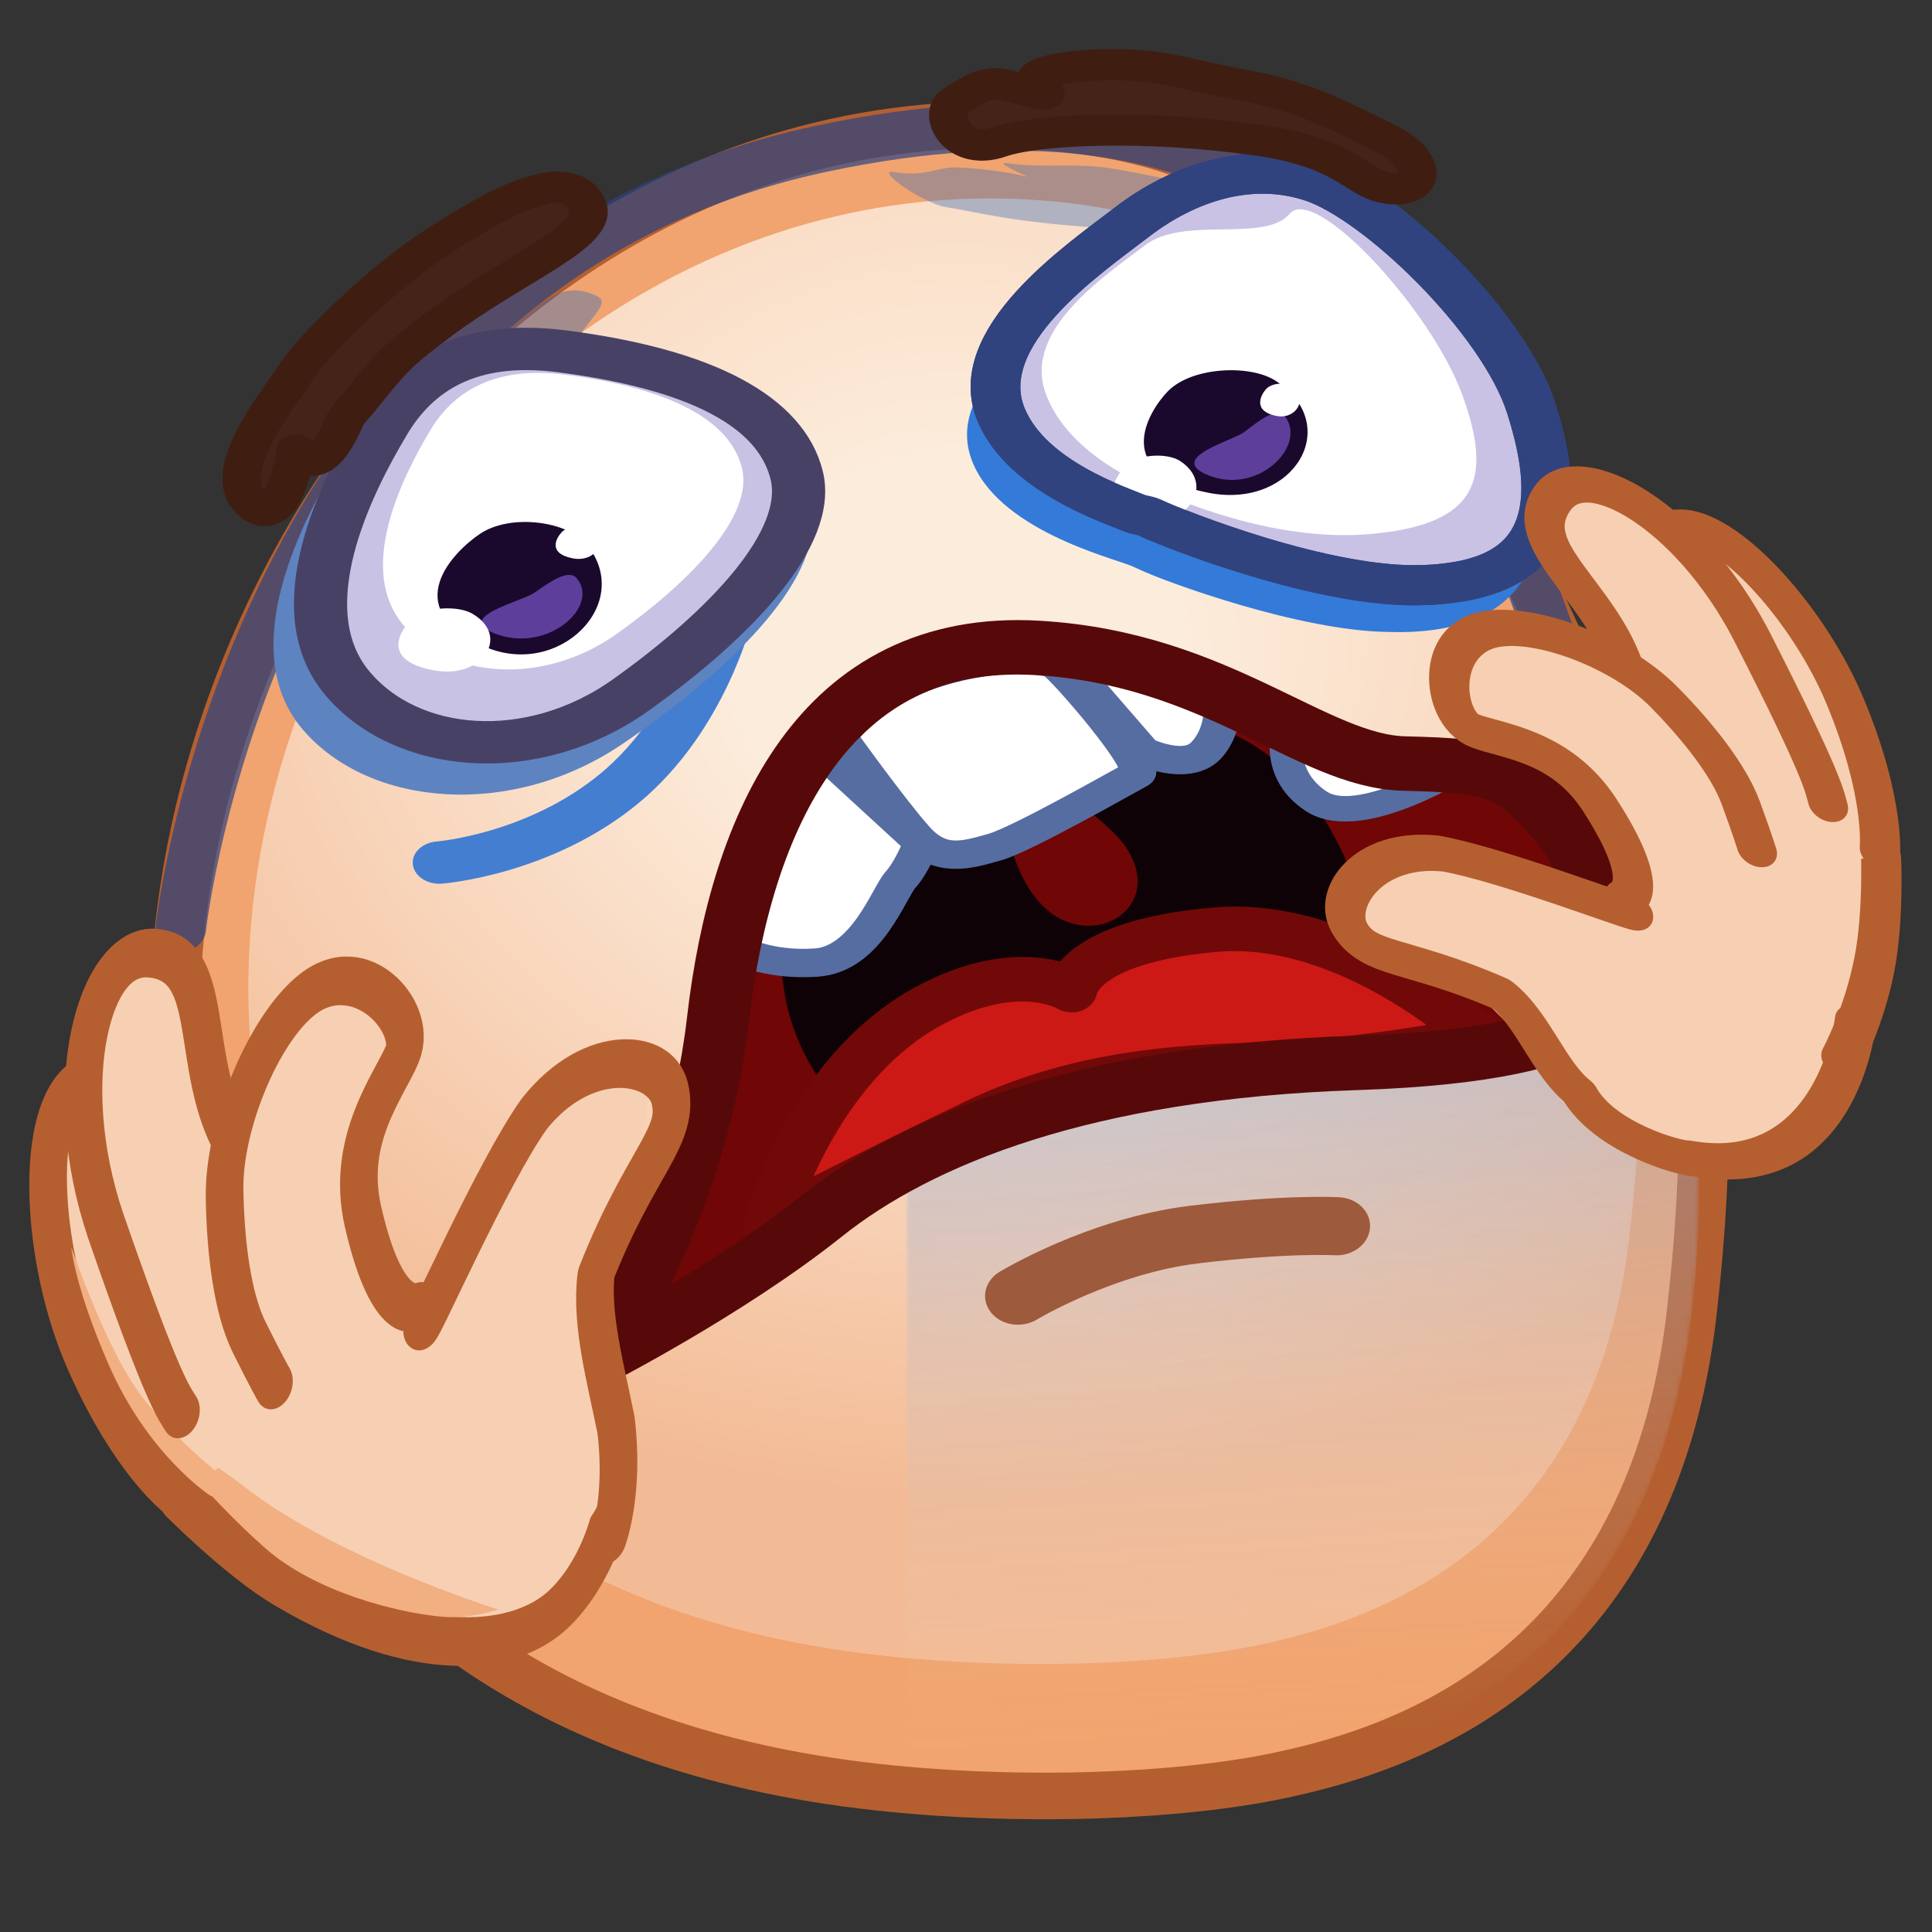 <svg xmlns="http://www.w3.org/2000/svg" xmlns:xlink="http://www.w3.org/1999/xlink" viewBox="0 0 512 512" width="512" height="512" style="width: 100%; height: 100%; transform: translate3d(0,0,0); content-visibility: visible;" preserveAspectRatio="xMidYMid meet"><rect x="0" y="0" width="512" height="512" fill="#333333" stroke="none"/><defs><clipPath id="__lottie_element_2"><rect width="512" height="512" x="0" y="0"></rect></clipPath><clipPath id="__lottie_element_4"><path d="M0,0 L512,0 L512,512 L0,512z"></path></clipPath><radialGradient id="__lottie_element_21" spreadMethod="pad" gradientUnits="userSpaceOnUse" cx="13.236" cy="-106.687" r="258.615" fx="9.46" fy="-61.735"><stop offset="21%" stop-color="rgb(252,236,219)"></stop><stop offset="61%" stop-color="rgb(248,211,184)"></stop><stop offset="100%" stop-color="rgb(243,187,149)"></stop></radialGradient><linearGradient id="__lottie_element_22" spreadMethod="pad" gradientUnits="userSpaceOnUse" x1="6.694" y1="-106.861" x2="27.681" y2="186.202"><stop offset="0%" stop-color="rgb(50,138,251)"></stop><stop offset="50%" stop-color="rgb(148,173,215)"></stop><stop offset="100%" stop-color="rgb(247,208,179)"></stop></linearGradient><mask id="__lottie_element_24"><path fill="url(#__lottie_element_23)" d=" M-9.824,194.242 C-28.288,191.83 -45.399,187.424 -60.957,180.97 C-82.856,171.885 -101.682,158.744 -116.878,141.398 C-129.484,127.009 -139.592,109.727 -146.889,89.468 C-147.305,88.315 -147.715,87.148 -148.117,85.969 C-154.685,66.724 -155.754,47.84 -156.796,29.287 C-158.306,2.414 -154.513,-22.859 -147.916,-46.153 C-142.616,-64.865 -136.019,-82.017 -127.887,-96.957 C-118.877,-113.509 -108.568,-126.245 -98.847,-136.479 C-87.002,-148.949 -76.232,-158.281 -62.418,-166.807 C-48.75,-175.243 -34.888,-181.596 -19.751,-185.566 C-2.455,-190.102 16.088,-191.967 34.664,-189.831 C52.397,-187.792 68.74,-183.21 82.793,-171.894 C92.155,-164.355 98.588,-155.882 107.263,-142.102 C115.246,-129.422 121.573,-113.741 129.59,-94.396 C135.427,-80.311 141.46,-68.312 146.266,-57.458 C155.451,-36.716 161.239,-20.598 165.445,-1.65 C170.276,20.113 174.998,45.248 170.996,83.268 C169.415,98.289 166.391,111.215 162.339,122.348 C152.226,150.138 135.709,166.764 119.232,176.957 C105.28,185.588 91.358,189.606 81.377,191.884 C70.326,194.406 56.311,195.996 41.254,196.526 C24.637,197.111 6.751,196.407 -9.824,194.242z"></path></mask><linearGradient id="__lottie_element_23" spreadMethod="pad" gradientUnits="userSpaceOnUse" x1="6.694" y1="-106.861" x2="27.681" y2="186.202"><stop stop-color="rgb(255,255,255)" offset="0%" stop-opacity="0.93"></stop><stop stop-color="rgb(255,255,255)" offset="57%" stop-opacity="0.465"></stop><stop stop-color="rgb(255,255,255)" offset="100%" stop-opacity="0"></stop></linearGradient><clipPath id="__lottie_element_35"><path d="M0,0 L512,0 L512,512 L0,512z"></path></clipPath><radialGradient id="__lottie_element_52" spreadMethod="pad" gradientUnits="userSpaceOnUse"><stop></stop><stop></stop><stop></stop></radialGradient><linearGradient id="__lottie_element_53" spreadMethod="pad" gradientUnits="userSpaceOnUse"><stop></stop><stop></stop><stop></stop></linearGradient><mask id="__lottie_element_55"><path fill="url(#__lottie_element_54)"></path></mask><linearGradient id="__lottie_element_54" spreadMethod="pad" gradientUnits="userSpaceOnUse"><stop stop-color="rgb(255,255,255)"></stop><stop stop-color="rgb(255,255,255)"></stop><stop stop-color="rgb(255,255,255)"></stop></linearGradient></defs><g clip-path="url(#__lottie_element_2)"><g clip-path="url(#__lottie_element_35)" style="display: none;"><g style="display: none;"><g></g><g><path></path><path stroke-linecap="butt" stroke-linejoin="miter" fill-opacity="0" stroke-miterlimit="10"></path></g><g><path fill="url(#__lottie_element_52)"></path></g><g><path fill="url(#__lottie_element_53)" mask="url(#__lottie_element_55)"></path></g><g><path stroke-linecap="round" stroke-linejoin="bevel" fill-opacity="0"></path></g></g><g style="display: none;"><g><path></path></g><g><path></path></g><g><path></path><path stroke-linecap="butt" stroke-linejoin="miter" fill-opacity="0" stroke-miterlimit="10"></path></g><g><path></path></g><g><g><path stroke-linecap="round" stroke-linejoin="round" fill-opacity="0"></path></g><g><path></path></g><g><path></path></g><g><path></path><path stroke-linecap="butt" stroke-linejoin="miter" fill-opacity="0" stroke-miterlimit="10"></path></g><g><path></path></g><g><g><path></path></g><g><path></path></g><g><path></path></g><g><path></path></g></g></g><g><g><path></path></g><g><path></path></g><g><path></path></g><g><path></path></g></g><g><path stroke-linecap="butt" stroke-linejoin="miter" fill-opacity="0" stroke-miterlimit="10"></path></g></g><g style="display: none;"><g><path></path><path stroke-linecap="round" stroke-linejoin="round" fill-opacity="0"></path></g><g><path></path><path stroke-linecap="round" stroke-linejoin="round" fill-opacity="0"></path></g></g><g style="display: none;"><g><g><path></path><path stroke-linecap="round" stroke-linejoin="round" fill-opacity="0"></path></g><g><path></path></g><g><path></path><path stroke-linecap="round" stroke-linejoin="round" fill-opacity="0"></path></g><g><g><path></path><path stroke-linecap="round" stroke-linejoin="round" fill-opacity="0"></path></g><g><path></path><path stroke-linecap="round" stroke-linejoin="round" fill-opacity="0"></path></g><g><path></path><path stroke-linecap="round" stroke-linejoin="round" fill-opacity="0"></path></g><g><path></path><path stroke-linecap="round" stroke-linejoin="round" fill-opacity="0"></path></g></g><g><g><path></path><path stroke-linecap="round" stroke-linejoin="round" fill-opacity="0"></path></g></g><g><path stroke-linecap="round" stroke-linejoin="round" fill-opacity="0"></path></g></g></g><g style="display: none;"><g><g><g><path></path></g><g><path stroke-linecap="round" stroke-linejoin="round" fill-opacity="0"></path></g></g><g><g><path></path></g><g><path stroke-linecap="round" stroke-linejoin="round" fill-opacity="0"></path></g></g><g><g><path></path></g><g><path stroke-linecap="round" stroke-linejoin="round" fill-opacity="0"></path></g></g><g><g><path></path></g><g><path stroke-linecap="round" stroke-linejoin="round" fill-opacity="0"></path></g></g><g><g><path></path></g><g><path stroke-linecap="round" stroke-linejoin="round" fill-opacity="0"></path></g></g></g></g><g style="display: none;"><g><g><g><path></path></g><g><path stroke-linecap="round" stroke-linejoin="round" fill-opacity="0"></path></g><g><path></path></g></g><g><g><path></path></g><g><path stroke-linecap="round" stroke-linejoin="round" fill-opacity="0"></path></g></g><g><g><path></path></g><g><path stroke-linecap="round" stroke-linejoin="round" fill-opacity="0"></path></g><g><path></path></g></g><g><g><path></path></g><g><path stroke-linecap="round" stroke-linejoin="round" fill-opacity="0"></path></g></g><g><g><path></path></g><g><path stroke-linecap="round" stroke-linejoin="round" fill-opacity="0"></path></g></g></g></g></g><g clip-path="url(#__lottie_element_4)" style="display: block;" transform="matrix(1.008,0,0,1.008,-4.999,-1.999)" opacity="1"><g style="display: block;" transform="matrix(1.207,0,0,1.126,-7.039,-1.341)" opacity="1"><g opacity="1" transform="matrix(1,0,0,1,50.108,98.112)"></g><g opacity="1" transform="matrix(1,0,0,1,207.503,225.566)"><path fill="rgb(241,164,111)" fill-opacity="1" d=" M-9.824,194.242 C-28.288,191.83 -45.399,187.424 -60.957,180.97 C-82.856,171.885 -101.682,158.744 -116.878,141.398 C-129.484,127.009 -139.592,109.727 -146.889,89.468 C-147.305,88.315 -147.715,87.148 -148.117,85.969 C-154.685,66.724 -158.15,47.619 -159.192,29.066 C-160.702,2.193 -157.127,-23.52 -150.53,-46.814 C-145.23,-65.526 -137.98,-82.677 -129.848,-97.617 C-120.838,-114.169 -110.746,-128.006 -101.025,-138.24 C-89.18,-150.71 -76.232,-161.364 -62.418,-169.89 C-48.75,-178.326 -34.234,-184.679 -19.097,-188.649 C-1.801,-193.185 16.306,-194.61 34.882,-192.474 C52.615,-190.435 67.868,-185.192 81.921,-173.876 C91.283,-166.337 100.113,-156.102 108.788,-142.322 C116.771,-129.642 124.623,-113.961 132.64,-94.616 C138.477,-80.531 143.857,-68.533 148.663,-57.679 C157.848,-36.937 164.942,-20.378 169.148,-1.43 C173.979,20.333 174.998,45.248 170.996,83.268 C169.415,98.289 166.391,111.215 162.339,122.348 C152.226,150.138 135.709,166.764 119.232,176.957 C105.28,185.588 91.358,189.606 81.377,191.884 C70.326,194.406 56.311,195.996 41.254,196.526 C24.637,197.111 6.751,196.407 -9.824,194.242z"></path><path stroke-linecap="butt" stroke-linejoin="miter" fill-opacity="0" stroke-miterlimit="10" stroke="rgb(181,95,48)" stroke-opacity="1" stroke-width="10.879" d=" M-9.824,194.242 C-28.288,191.83 -45.399,187.424 -60.957,180.97 C-82.856,171.885 -101.682,158.744 -116.878,141.398 C-129.484,127.009 -139.592,109.727 -146.889,89.468 C-147.305,88.315 -147.715,87.148 -148.117,85.969 C-154.685,66.724 -158.15,47.619 -159.192,29.066 C-160.702,2.193 -157.127,-23.52 -150.53,-46.814 C-145.23,-65.526 -137.98,-82.677 -129.848,-97.617 C-120.838,-114.169 -110.746,-128.006 -101.025,-138.24 C-89.18,-150.71 -76.232,-161.364 -62.418,-169.89 C-48.75,-178.326 -34.234,-184.679 -19.097,-188.649 C-1.801,-193.185 16.306,-194.61 34.882,-192.474 C52.615,-190.435 67.868,-185.192 81.921,-173.876 C91.283,-166.337 100.113,-156.102 108.788,-142.322 C116.771,-129.642 124.623,-113.961 132.64,-94.616 C138.477,-80.531 143.857,-68.533 148.663,-57.679 C157.848,-36.937 164.942,-20.378 169.148,-1.43 C173.979,20.333 174.998,45.248 170.996,83.268 C169.415,98.289 166.391,111.215 162.339,122.348 C152.226,150.138 135.709,166.764 119.232,176.957 C105.28,185.588 91.358,189.606 81.377,191.884 C70.326,194.406 56.311,195.996 41.254,196.526 C24.637,197.111 6.751,196.407 -9.824,194.242z"></path></g><g opacity="1" transform="matrix(0.91,0,0,0.877,209.21,218.938)"><path fill="url(#__lottie_element_21)" fill-opacity="1" d=" M-9.824,194.242 C-28.288,191.83 -45.399,187.424 -60.957,180.97 C-82.856,171.885 -101.682,158.744 -116.878,141.398 C-129.484,127.009 -139.592,109.727 -146.889,89.468 C-147.305,88.315 -147.715,87.148 -148.117,85.969 C-154.685,66.724 -158.15,47.619 -159.192,29.066 C-160.702,2.193 -157.127,-23.52 -150.53,-46.814 C-145.23,-65.526 -137.98,-82.677 -129.848,-97.617 C-120.838,-114.169 -110.746,-128.006 -101.025,-138.24 C-89.18,-150.71 -76.232,-161.364 -62.418,-169.89 C-48.75,-178.326 -34.234,-184.679 -19.097,-188.649 C-1.801,-193.185 16.306,-194.61 34.882,-192.474 C52.615,-190.435 67.868,-185.192 81.921,-173.876 C91.283,-166.337 100.113,-156.102 108.788,-142.322 C116.771,-129.642 124.623,-113.961 132.64,-94.616 C138.477,-80.531 143.857,-68.533 148.663,-57.679 C157.848,-36.937 164.942,-20.378 169.148,-1.43 C173.979,20.333 174.998,45.248 170.996,83.268 C169.415,98.289 166.391,111.215 162.339,122.348 C152.226,150.138 135.709,166.764 119.232,176.957 C105.28,185.588 91.358,189.606 81.377,191.884 C70.326,194.406 56.311,195.996 41.254,196.526 C24.637,197.111 6.751,196.407 -9.824,194.242z"></path></g><g opacity="0.789" transform="matrix(1,0,0,1,207.503,225.566)"><path fill="url(#__lottie_element_22)" mask="url(#__lottie_element_24)" fill-opacity="1" d="M0 0 M-9.824,194.242 C-28.288,191.83 -45.399,187.424 -60.957,180.97 C-82.856,171.885 -101.682,158.744 -116.878,141.398 C-129.484,127.009 -139.592,109.727 -146.889,89.468 C-147.305,88.315 -147.715,87.148 -148.117,85.969 C-154.685,66.724 -155.754,47.84 -156.796,29.287 C-158.306,2.414 -154.513,-22.859 -147.916,-46.153 C-142.616,-64.865 -136.019,-82.017 -127.887,-96.957 C-118.877,-113.509 -108.568,-126.245 -98.847,-136.479 C-87.002,-148.949 -76.232,-158.281 -62.418,-166.807 C-48.75,-175.243 -34.888,-181.596 -19.751,-185.566 C-2.455,-190.102 16.088,-191.967 34.664,-189.831 C52.397,-187.792 68.74,-183.21 82.793,-171.894 C92.155,-164.355 98.588,-155.882 107.263,-142.102 C115.246,-129.422 121.573,-113.741 129.59,-94.396 C135.427,-80.311 141.46,-68.312 146.266,-57.458 C155.451,-36.716 161.239,-20.598 165.445,-1.65 C170.276,20.113 174.998,45.248 170.996,83.268 C169.415,98.289 166.391,111.215 162.339,122.348 C152.226,150.138 135.709,166.764 119.232,176.957 C105.28,185.588 91.358,189.606 81.377,191.884 C70.326,194.406 56.311,195.996 41.254,196.526 C24.637,197.111 6.751,196.407 -9.824,194.242z"></path></g><g opacity="1" transform="matrix(1,0,0,1,0,0)"><path stroke-linecap="round" stroke-linejoin="bevel" fill-opacity="0" stroke="rgb(44,67,130)" stroke-opacity="0.7" stroke-width="11" d=" M49.337,219.695 C49.337,219.695 64.866,65.887 188.857,37.682 C279.71,17.006 310.632,64.676 324.285,90.555 C337.938,116.434 347.719,157.178 354.546,168.392 C361.373,179.606 372.295,198.245 372.295,198.245"></path></g></g><g style="display: block;" transform="matrix(1.361,0,0,1.098,34.727,17.698)" opacity="1"><g opacity="1" transform="matrix(1,0,0,1,209.485,25.877)"><path fill="rgb(60,106,180)" fill-opacity="0.38" d=" M-58.582,1.005 C-62.763,0.197 -52.964,8.448 -48.803,9.363 C-38.603,11.464 -34.599,13.767 -2.534,15.502 C29.726,17.247 34.72,30.346 40.394,28.287 C50.015,24.796 40.833,11.266 34.609,12.429 C28.382,13.593 26.723,6.263 17.102,6.263 C7.481,6.263 -3.342,3.17 -14.966,0.494 C-23.282,-1.508 -29.281,0.281 -36.992,-1.153 C-41.208,-1.748 -19.767,9.073 -19.767,9.073 C-17.732,8.653 -28.811,0.91 -46.228,-0.087 C-50.145,-0.438 -52.373,2.327 -58.582,1.005z"></path></g><g opacity="1" transform="matrix(1,0,0,1,222.004,86.886)"><path fill="rgb(52,122,216)" fill-opacity="1" d=" M-23.686,35.213 C-24.224,34.897 -24.761,34.597 -25.314,34.307 C-29.061,32.344 -51.558,25.574 -56.308,8.457 C-61.674,-10.878 -37.342,-27.005 -27.586,-36.189 C-17.83,-45.373 -4.659,-51.174 8.511,-45.857 C21.682,-40.54 46.071,-11.537 51.437,9.249 C56.803,30.034 51.733,51.161 24.41,50.115 C7.228,49.925 -18.772,38.094 -23.686,35.213z"></path></g><g opacity="1" transform="matrix(1,0,0,1,223.289,76.182)"><path fill="rgb(201,194,229)" fill-opacity="1" d=" M-23.265,33.309 C-23.79,32.999 -25.371,32.703 -25.91,32.418 C-29.562,30.487 -46.668,23.669 -51.698,9.03 C-58.165,-9.588 -35.899,-28.38 -26.389,-37.415 C-16.879,-46.449 -4.042,-52.155 8.796,-46.924 C21.634,-41.694 45.408,-13.165 50.639,7.281 C55.869,27.727 56.611,48.43 29.878,49.599 C10.858,50.555 -18.475,36.143 -23.265,33.309z"></path><path stroke-linecap="butt" stroke-linejoin="miter" fill-opacity="0" stroke-miterlimit="10" stroke="rgb(48,67,126)" stroke-opacity="1" stroke-width="9.611" d=" M-23.265,33.309 C-23.79,32.999 -25.371,32.703 -25.91,32.418 C-29.562,30.487 -46.668,23.669 -51.698,9.03 C-58.165,-9.588 -35.899,-28.38 -26.389,-37.415 C-16.879,-46.449 -4.042,-52.155 8.796,-46.924 C21.634,-41.694 45.408,-13.165 50.639,7.281 C55.869,27.727 56.611,48.43 29.878,49.599 C10.858,50.555 -18.475,36.143 -23.265,33.309z"></path></g><g opacity="1" transform="matrix(1,0,0,1,220.274,74.154)"><path fill="rgb(255,255,255)" fill-opacity="1" d=" M-19.536,28.485 C-19.953,28.238 -20.37,28.005 -20.798,27.778 C-23.7,26.244 -36.558,18.787 -40.237,5.408 C-44.393,-9.704 -28.525,-22.55 -20.969,-29.729 C-13.413,-36.907 2.081,-30.191 6.989,-37.285 C11.897,-44.379 34.225,-14.403 40.236,5.786 C46.247,25.975 43.636,37.144 22.479,39.411 C3.526,41.441 -15.73,30.737 -19.536,28.485z"></path></g><g opacity="1" transform="matrix(1.069,0,0,1.055,-4.866,-6.45)"><g opacity="1" transform="matrix(1,0,0,1,89.375,160.384)"><path stroke-linecap="round" stroke-linejoin="round" fill-opacity="0" stroke="rgb(68,126,208)" stroke-opacity="1" stroke-width="9.611" d=" M25.893,-27.93 C25.893,-27.93 21.238,-4.073 6.692,11.056 C-7.855,26.184 -25.893,27.93 -25.893,27.93"></path></g><g opacity="1" transform="matrix(1,0,0,1,41.954,93.179)"><path fill="rgb(40,102,190)" fill-opacity="0.38" d=" M5.403,32.69 C12.515,27.766 25.913,17.178 38.714,-9.587 C48.936,-30.961 54.029,-31.746 48.792,-34.073 C43.556,-36.401 40.506,-32.241 34.753,-26.553 C27.27,-19.56 22.104,-4.642 15.121,1.176 C8.139,6.995 -1.513,18.958 0.233,23.613 C1.978,28.268 11.118,10.548 11.118,10.548 C11.118,10.548 -5.255,26.008 -4.673,31.244 C-4.091,36.481 -2.161,37.927 5.403,32.69z"></path></g><g opacity="1" transform="matrix(1,0,0,1,80.106,126.161)"><path fill="rgb(94,131,193)" fill-opacity="1" d=" M-33.762,-31.253 C-27.867,-43.085 -17.149,-52.343 2.68,-49.257 C31.314,-44.799 47.16,-34.339 50.376,-18.907 C53.591,-3.474 36.978,17.617 16.614,35.107 C-3.455,52.343 -29.187,49.662 -41.265,32.02 C-53.591,14.016 -41.717,-15.287 -33.762,-31.253z"></path></g><g opacity="1" transform="matrix(1,0,0,1,83.349,117.825)"><path fill="rgb(200,194,228)" fill-opacity="1" d=" M-29.956,-28.887 C-24.726,-39.823 -15.215,-48.382 2.378,-45.529 C27.784,-41.409 41.842,-31.74 44.695,-17.475 C47.548,-3.211 32.808,16.284 14.74,32.451 C-3.066,48.382 -25.897,45.904 -36.613,29.598 C-47.549,12.956 -37.014,-14.13 -29.956,-28.887z"></path><path stroke-linecap="butt" stroke-linejoin="miter" fill-opacity="0" stroke-miterlimit="10" stroke="rgb(72,65,102)" stroke-opacity="1" stroke-width="9.611" d=" M-29.956,-28.887 C-24.726,-39.823 -15.215,-48.382 2.378,-45.529 C27.784,-41.409 41.842,-31.74 44.695,-17.475 C47.548,-3.211 32.808,16.284 14.74,32.451 C-3.066,48.382 -25.897,45.904 -36.613,29.598 C-47.549,12.956 -37.014,-14.13 -29.956,-28.887z"></path></g><g opacity="1" transform="matrix(1,0,0,1,84.461,111.918)"><path fill="rgb(255,255,255)" fill-opacity="1" d=" M-22.582,-21.777 C-18.639,-30.021 -11.47,-36.473 1.793,-34.323 C20.945,-31.217 31.544,-23.928 33.695,-13.174 C35.845,-2.421 24.733,12.276 11.112,24.463 C-2.311,36.473 -19.522,34.605 -27.6,22.312 C-35.845,9.767 -27.903,-10.652 -22.582,-21.777z"></path></g><g opacity="1" transform="matrix(1.194,0,0,1.167,-3.812,-13.802)"><g opacity="1" transform="matrix(1,0,0,1,68.026,121.415)"><path fill="rgb(26,9,45)" fill-opacity="1" d=" M-5.559,-12.114 C-9.467,-8.721 -18.049,2.206 -4.917,9.725 C6.429,16.222 18.05,1.186 10.513,-10.272 C7.723,-14.513 -0.825,-16.223 -5.559,-12.114z"></path></g><g opacity="1" transform="matrix(1,0,0,1,69.551,124.256)"><path fill="rgb(94,62,155)" fill-opacity="1" d=" M1.06,-3.439 C-0.78,-1.842 -11.153,1.277 -4.759,4.416 C3.242,8.344 11.154,-0.954 7.606,-6.348 C6.293,-8.345 3.288,-5.373 1.06,-3.439z"></path></g><g opacity="1" transform="matrix(1,0,0,1,57.247,130.318)"><path fill="rgb(255,255,255)" fill-opacity="1" d=" M-5.073,-4.458 C-6.749,-2.427 -9.928,3.634 -1.566,5.522 C5.658,7.154 9.928,-1.163 4.098,-5.536 C1.94,-7.154 -3.043,-6.918 -5.073,-4.458z"></path></g><g opacity="1" transform="matrix(1,0,0,1,77.321,111.191)"><path fill="rgb(255,255,255)" fill-opacity="1" d=" M-2.407,-2.293 C-3.202,-1.248 -4.71,1.87 -0.744,2.841 C2.683,3.68 4.709,-0.599 1.943,-2.848 C0.92,-3.681 -1.444,-3.558 -2.407,-2.293z"></path></g></g></g><g opacity="1" transform="matrix(1.215,0,0,1.298,-72.4,4.118)"><g opacity="1" transform="matrix(1,0,0,1,236.703,66.383)"><path fill="rgb(26,9,45)" fill-opacity="1" d=" M-9.492,-8.341 C-12.628,-4.541 -18.578,6.802 -2.932,10.335 C10.587,13.388 18.577,-2.177 7.668,-10.359 C3.63,-13.387 -5.693,-12.944 -9.492,-8.341z"></path></g><g opacity="1" transform="matrix(1,0,0,1,238.291,68.979)"><path fill="rgb(94,62,155)" fill-opacity="1" d=" M1.06,-3.439 C-0.78,-1.842 -11.153,1.277 -4.759,4.416 C3.242,8.344 11.153,-0.954 7.605,-6.348 C6.292,-8.345 3.288,-5.373 1.06,-3.439z"></path></g><g opacity="1" transform="matrix(1,0,0,1,225.282,76.122)"><path fill="rgb(255,255,255)" fill-opacity="1" d=" M-4.846,-4.259 C-6.447,-2.319 -9.486,3.472 -1.497,5.276 C5.406,6.835 9.486,-1.111 3.916,-5.289 C1.854,-6.835 -2.906,-6.609 -4.846,-4.259z"></path></g><g opacity="1" transform="matrix(1,0,0,1,245.151,59.797)"><path fill="rgb(255,255,255)" fill-opacity="1" d=" M-2.299,-2.191 C-3.059,-1.193 -4.499,1.787 -0.71,2.715 C2.564,3.517 4.499,-0.572 1.857,-2.721 C0.879,-3.517 -1.379,-3.4 -2.299,-2.191z"></path></g></g><g opacity="1" transform="matrix(1,0,0,1,223.289,76.182)"><path stroke-linecap="butt" stroke-linejoin="miter" fill-opacity="0" stroke-miterlimit="10" stroke="rgb(48,67,126)" stroke-opacity="1" stroke-width="9.611" d=" M-23.265,33.309 C-23.79,32.999 -25.371,32.703 -25.91,32.418 C-29.562,30.487 -46.668,23.669 -51.698,9.03 C-58.165,-9.588 -35.899,-28.38 -26.389,-37.415 C-16.879,-46.449 -4.042,-52.155 8.796,-46.924 C21.634,-41.694 45.408,-13.165 50.639,7.281 C55.869,27.727 56.611,48.43 29.878,49.599 C10.858,50.555 -18.475,36.143 -23.265,33.309z"></path></g></g><g style="display: block;" transform="matrix(1.361,0,0,1.098,27.59,-1.768)" opacity="1"><g opacity="1" transform="matrix(1,0,0,1,50.108,98.112)"><path fill="rgb(68,36,25)" fill-opacity="1" d=" M4.176,-0.765 C9.057,-8.335 10.903,-10.38 17.308,-16.361 C32.532,-30.637 49.248,-38.037 46.666,-45.537 C43.134,-56.086 28.033,-45.248 16.15,-35.408 C7.997,-28.652 -5.279,-13.533 -9.373,-5.883 C-13.624,2.085 -24.474,18.303 -18.06,25.98 C-11.977,33.209 -9.516,12.966 -9.516,12.966 C-9.516,12.966 -6.001,21.308 -0.87,7.983 C1.024,3.066 -0.77,6.973 4.176,-0.765z"></path><path stroke-linecap="round" stroke-linejoin="round" fill-opacity="0" stroke="rgb(63,30,17)" stroke-opacity="1" stroke-width="7.475" d=" M4.176,-0.765 C9.057,-8.335 10.903,-10.38 17.308,-16.361 C32.532,-30.637 49.248,-38.037 46.666,-45.537 C43.134,-56.086 28.033,-45.248 16.15,-35.408 C7.997,-28.652 -5.279,-13.533 -9.373,-5.883 C-13.624,2.085 -24.474,18.303 -18.06,25.98 C-11.977,33.209 -9.516,12.966 -9.516,12.966 C-9.516,12.966 -6.001,21.308 -0.87,7.983 C1.024,3.066 -0.77,6.973 4.176,-0.765z"></path></g><g opacity="1" transform="matrix(1,0,0,1,217.936,30.598)"><path fill="rgb(68,36,25)" fill-opacity="1" d=" M-50.091,-2.935 C-53.463,-0.139 -49.941,10.438 -41.6,6.804 C-34.403,3.7 -13.157,2.536 8.396,6.363 C26.101,9.438 27.584,16.892 33.629,17.905 C40.934,19.103 41.189,11.184 33.648,6.369 C27.236,2.445 21.446,-1.23 17.234,-2.96 C8.952,-6.497 7.931,-5.92 -3.838,-9.2 C-10.399,-11.111 -15.574,-12.323 -26.25,-11.349 C-29.76,-10.851 -37.022,-9.726 -33.711,-6.228 C-31.362,-3.746 -32.25,-4.305 -40.346,-6.808 C-43.54,-7.827 -45.807,-6.447 -50.091,-2.935z"></path><path stroke-linecap="round" stroke-linejoin="round" fill-opacity="0" stroke="rgb(63,30,17)" stroke-opacity="1" stroke-width="7.475" d=" M-50.091,-2.935 C-53.463,-0.139 -49.941,10.438 -41.6,6.804 C-34.403,3.7 -13.157,2.536 8.396,6.363 C26.101,9.438 27.584,16.892 33.629,17.905 C40.934,19.103 41.189,11.184 33.648,6.369 C27.236,2.445 21.446,-1.23 17.234,-2.96 C8.952,-6.497 7.931,-5.92 -3.838,-9.2 C-10.399,-11.111 -15.574,-12.323 -26.25,-11.349 C-29.76,-10.851 -37.022,-9.726 -33.711,-6.228 C-31.362,-3.746 -32.25,-4.305 -40.346,-6.808 C-43.54,-7.827 -45.807,-6.447 -50.091,-2.935z"></path></g></g><g style="display: block;" transform="matrix(1.361,0,0,1.183,118.129,128.023)" opacity="1"><g opacity="1" transform="matrix(1.091,0,-0.011,1.1,0.807,5.721)"><g opacity="1" transform="matrix(1,0,0,1,122.979,100.942)"><path fill="rgb(112,6,6)" fill-opacity="1" d=" M-93.18,71.864 C-93.18,71.864 -75.394,42.912 -71.761,2.952 C-68.128,-37.008 -53.629,-74.62 -15.982,-72.1 C15.883,-70.012 32.862,-49.193 49.21,-48.739 C65.557,-48.285 68.968,-47.331 77.596,-35.524 C86.224,-23.718 85.959,-3.551 85.959,-3.551 C85.959,-3.551 89.418,9.929 41.284,11.746 C-6.85,13.562 -36.264,27.303 -53.066,42.742 C-69.867,58.181 -93.18,71.864 -93.18,71.864z"></path><path stroke-linecap="round" stroke-linejoin="round" fill-opacity="0" stroke="rgb(58,7,7)" stroke-opacity="1" stroke-width="8.543" d=" M-93.18,71.864 C-93.18,71.864 -75.394,42.912 -71.761,2.952 C-68.128,-37.008 -53.629,-74.62 -15.982,-72.1 C15.883,-70.012 32.862,-49.193 49.21,-48.739 C65.557,-48.285 68.968,-47.331 77.596,-35.524 C86.224,-23.718 85.959,-3.551 85.959,-3.551 C85.959,-3.551 89.418,9.929 41.284,11.746 C-6.85,13.562 -36.264,27.303 -53.066,42.742 C-69.867,58.181 -93.18,71.864 -93.18,71.864z"></path></g><g opacity="1" transform="matrix(1.217,0,0,1.217,115.693,85.099)"><path fill="rgb(14,2,6)" fill-opacity="1" d=" M-27.812,36.657 C-27.812,36.657 -40.871,28.123 -43.398,10.667 C-45.926,-6.789 -41.683,-21.634 -27.361,-22.41 C-13.038,-23.186 -11.75,-18.373 -10.556,-12.876 C-8.947,-6.903 -5.723,-0.942 -0.247,-0.166 C5.23,0.61 10.325,-4.969 6.534,-12.34 C2.742,-19.71 -10.071,-24.139 0.039,-30.346 C10.149,-36.552 24.864,-36.657 35.395,-16.874 C45.926,2.909 36.218,8.728 34.112,12.607 C32.006,16.486 20.632,20.753 20.632,20.753 C20.632,20.753 -5.064,23.856 -5.064,23.856 C-5.064,23.856 -27.812,36.657 -27.812,36.657z"></path></g><g opacity="1" transform="matrix(1,0,0,1,126.311,112.17)"><path fill="rgb(204,25,21)" fill-opacity="1" d=" M-65.668,33.209 C-65.668,33.209 -58.818,2.17 -37.933,-10.91 C-21.999,-20.89 -12.495,-14.191 -12.495,-14.191 C-12.495,-14.191 -11.603,-23.972 12.727,-26.4 C37.056,-28.828 59.917,-4.515 59.917,-4.515 C59.917,-4.515 39.027,0.449 19.866,0.916 C2.023,1.35 -13.833,3.914 -29.011,12.262 C-46.467,21.863 -65.668,33.209 -65.668,33.209z"></path><path stroke-linecap="round" stroke-linejoin="round" fill-opacity="0" stroke="rgb(113,9,9)" stroke-opacity="1" stroke-width="9" d=" M-65.668,33.209 C-65.668,33.209 -58.818,2.17 -37.933,-10.91 C-21.999,-20.89 -12.495,-14.191 -12.495,-14.191 C-12.495,-14.191 -11.603,-23.972 12.727,-26.4 C37.056,-28.828 59.917,-4.515 59.917,-4.515 C59.917,-4.515 39.027,0.449 19.866,0.916 C2.023,1.35 -13.833,3.914 -29.011,12.262 C-46.467,21.863 -65.668,33.209 -65.668,33.209z"></path></g><g opacity="1" transform="matrix(0.96,0.027,-0.024,0.857,7.371,1.674)"><g opacity="1" transform="matrix(1,0,0,1,97.467,54.74)"><path fill="rgb(255,255,255)" fill-opacity="1" d=" M-28.729,-4.23 C-28.729,-4.23 -18.941,11.953 -14.039,18.488 C-9.138,25.024 -4.19,22.785 0.755,20.829 C5.701,18.874 24.066,4.534 26.398,2.848 C28.729,1.161 12.296,-21.283 10.56,-22.424 C8.824,-23.565 0.412,-25.024 -11.81,-19.709 C-24.031,-14.395 -28.729,-4.23 -28.729,-4.23z"></path><path stroke-linecap="round" stroke-linejoin="round" fill-opacity="0" stroke="rgb(86,109,162)" stroke-opacity="1" stroke-width="6.681" d=" M-28.729,-4.23 C-28.729,-4.23 -18.941,11.953 -14.039,18.488 C-9.138,25.024 -4.19,22.785 0.755,20.829 C5.701,18.874 24.066,4.534 26.398,2.848 C28.729,1.161 12.296,-21.283 10.56,-22.424 C8.824,-23.565 0.412,-25.024 -11.81,-19.709 C-24.031,-14.395 -28.729,-4.23 -28.729,-4.23z"></path></g><g opacity="1" transform="matrix(1,0,0,1,69.077,80.43)"><path fill="rgb(255,255,255)" fill-opacity="1" d=" M-17.786,20.472 C-17.786,20.472 -12.137,24.455 -2.84,23.371 C6.456,22.287 10.023,6.456 12.071,3.353 C14.119,0.25 15.6,-5.403 15.6,-5.403 C15.6,-5.403 -3.332,-26.194 -3.332,-26.194 C-3.332,-26.194 -9.535,-12.916 -13.355,-4.162 C-17.174,4.592 -17.786,20.472 -17.786,20.472z"></path><path stroke-linecap="round" stroke-linejoin="round" fill-opacity="0" stroke="rgb(86,109,162)" stroke-opacity="1" stroke-width="6.681" d=" M-17.786,20.472 C-17.786,20.472 -12.137,24.455 -2.84,23.371 C6.456,22.287 10.023,6.456 12.071,3.353 C14.119,0.25 15.6,-5.403 15.6,-5.403 C15.6,-5.403 -3.332,-26.194 -3.332,-26.194 C-3.332,-26.194 -9.535,-12.916 -13.355,-4.162 C-17.174,4.592 -17.786,20.472 -17.786,20.472z"></path></g><g opacity="1" transform="matrix(1,0,0,1,125.874,44.198)"><path fill="rgb(255,255,255)" fill-opacity="1" d=" M-15.812,-12.249 C-15.812,-12.249 -11.597,-12.493 -2.313,-11.313 C6.972,-10.133 12.991,-4.399 12.991,-4.399 C12.991,-4.399 14.017,2.34 10.507,7.416 C6.996,12.493 -1.11,7.922 -1.11,7.922 C-1.11,7.922 -15.812,-12.249 -15.812,-12.249z"></path><path stroke-linecap="round" stroke-linejoin="round" fill-opacity="0" stroke="rgb(86,109,162)" stroke-opacity="1" stroke-width="6.681" d=" M-15.812,-12.249 C-15.812,-12.249 -11.597,-12.493 -2.313,-11.313 C6.972,-10.133 12.991,-4.399 12.991,-4.399 C12.991,-4.399 14.017,2.34 10.507,7.416 C6.996,12.493 -1.11,7.922 -1.11,7.922 C-1.11,7.922 -15.812,-12.249 -15.812,-12.249z"></path></g><g opacity="1" transform="matrix(1,0,0,1,166.312,57.236)"><path fill="rgb(255,255,255)" fill-opacity="1" d=" M-14.808,-12.25 C-14.808,-12.25 -17.568,-0.865 -9.16,5.693 C-0.751,12.25 17.568,-3.669 17.568,-3.669 C17.568,-3.669 3.737,-6.726 2.052,-7.277 C0.366,-7.829 -14.808,-12.25 -14.808,-12.25z"></path><path stroke-linecap="round" stroke-linejoin="round" fill-opacity="0" stroke="rgb(86,109,162)" stroke-opacity="1" stroke-width="6" d=" M-14.808,-12.25 C-14.808,-12.25 -17.568,-0.865 -9.16,5.693 C-0.751,12.25 17.568,-3.669 17.568,-3.669 C17.568,-3.669 3.737,-6.726 2.052,-7.277 C0.366,-7.829 -14.808,-12.25 -14.808,-12.25z"></path></g></g><g opacity="1" transform="matrix(0.999,-0.032,0.032,0.999,-8.742,10.557)"><g opacity="1" transform="matrix(1,0,0,1,137.269,146.243)"><path fill="rgb(242,175,129)" fill-opacity="1" d=" M-28.365,6.546 C-28.365,6.546 -13.528,-3.055 3.055,-4.8 C19.639,-6.546 28.365,-5.673 28.365,-5.673"></path><path stroke-linecap="round" stroke-linejoin="round" fill-opacity="0" stroke="rgb(158,90,60)" stroke-opacity="1" stroke-width="11.747" d=" M-28.365,6.546 C-28.365,6.546 -13.528,-3.055 3.055,-4.8 C19.639,-6.546 28.365,-5.673 28.365,-5.673"></path></g></g><g opacity="1" transform="matrix(1,0,0,1,122.979,100.942)"><path stroke-linecap="round" stroke-linejoin="round" fill-opacity="0" stroke="rgb(87,9,9)" stroke-opacity="1" stroke-width="11" d=" M-93.18,71.864 C-93.18,71.864 -75.394,42.912 -71.761,2.952 C-68.128,-37.008 -53.629,-74.62 -15.982,-72.1 C15.883,-70.012 32.862,-49.193 49.21,-48.739 C65.557,-48.285 68.968,-47.331 77.596,-35.524 C86.224,-23.718 85.959,-3.551 85.959,-3.551 C85.959,-3.551 89.418,9.929 41.284,11.746 C-6.85,13.562 -36.264,27.303 -53.066,42.742 C-69.867,58.181 -93.18,71.864 -93.18,71.864z"></path></g></g></g><g style="display: block;" transform="matrix(0.652,-0.657,0.921,0.773,270.652,249.052)" opacity="1"><g opacity="1" transform="matrix(1,0,0,1,0,0)"><g opacity="1" transform="matrix(1,0,0,1,0,0)"><g opacity="1" transform="matrix(1,0,0,1,130.053,112.967)"><path fill="rgb(247,208,179)" fill-opacity="1" d=" M3.409,-28.977 C3.409,-28.977 -10.795,-22.159 -31.818,-28.977 C-52.84,-35.795 -50.567,-2.273 -50.567,-2.273 C-50.567,-2.273 -62.802,17.217 -49.994,32.667 C-37.312,47.966 -15.268,42.683 1.531,34.454 C10.729,29.948 23.863,28.408 44.317,10.795 C54.74,1.82 57.954,-9.375 57.954,-9.375 C57.954,-9.375 24.431,-24.432 24.431,-24.432 C24.431,-24.432 3.409,-28.977 3.409,-28.977z"></path></g><g opacity="1" transform="matrix(1,0,0,1,152.212,135.055)"><path stroke-linecap="round" stroke-linejoin="round" fill-opacity="0" stroke="rgb(181,95,48)" stroke-opacity="1" stroke-width="9.385" d=" M-26.136,12.855 C-26.136,12.855 -13.158,10.016 0.568,3.338 C12.983,-2.702 26.136,-12.855 26.136,-12.855"></path></g></g><g opacity="1" transform="matrix(0.967,-0.256,0.256,0.967,-29.872,26.597)"><g opacity="1" transform="matrix(1,0,0,1,89.144,85.979)"><path fill="rgb(247,208,179)" fill-opacity="1" d=" M34.826,7.701 C34.826,7.701 28.026,-0.681 29.32,-19.829 C30.002,-27.64 13.461,-41.003 0.962,-41.571 C-11.538,-42.139 -4.915,-29.633 -1.236,-13.271 C-4.548,3.332 -21.689,28.923 -16.575,42.56 C-11.462,56.196 15.908,45.738 15.908,45.738 C15.908,45.738 23.246,24.794 23.246,24.794 C23.246,24.794 34.826,7.701 34.826,7.701z"></path></g><g opacity="1" transform="matrix(1,0,0,1,87.402,80.783)"><path stroke-linecap="round" stroke-linejoin="round" fill-opacity="0" stroke="rgb(181,95,48)" stroke-opacity="1" stroke-width="9.385" d=" M43.238,75.657 C43.238,75.657 0.425,87.233 -12.96,56.199 C-14.713,53.9 -19.866,36.839 -12.014,27.636 C-10.171,19.364 0.067,11.816 1.991,3.16 C-0.694,-19.682 -8.066,-26.215 -2.178,-33.163 C3.037,-39.207 20.895,-36.948 28.882,-22.029 C34.565,-9.042 39.91,21.828 40.547,21.481"></path></g></g><g opacity="1" transform="matrix(1,0,0,1,0,0)"><g opacity="1" transform="matrix(1,0,0,1,180.052,76.746)"><path fill="rgb(247,208,179)" fill-opacity="1" d=" M9.659,-26.278 C14.714,-32.772 25.568,-44.175 32.954,-36.789 C40.34,-29.403 39.204,-7.244 22.727,15.483 C7.854,35.998 -4.829,44.175 -4.829,44.175 C-4.829,44.175 -40.34,24.289 -40.34,24.289 C-40.34,24.289 -19.782,7.207 -13.636,0.994 C-7.063,-5.65 3.571,-18.457 9.659,-26.278z"></path></g><g opacity="1" transform="matrix(1,0,0,1,187.777,78.1)"><path stroke-linecap="round" stroke-linejoin="round" fill-opacity="0" stroke="rgb(181,95,48)" stroke-opacity="1" stroke-width="9.385" d=" M-33.728,17.334 C-33.728,17.334 -26.394,7.708 -20.248,1.495 C-13.676,-5.149 -3.042,-17.956 3.047,-25.777 C8.102,-32.271 18.955,-43.675 26.342,-36.288 C33.728,-28.902 29.46,-3.869 17.132,15.123 C3.406,36.269 -9.288,43.674 -9.288,43.674"></path></g></g><g opacity="1" transform="matrix(1,0,0,1,0,0)"><g opacity="1" transform="matrix(1,0,0,1,176.554,66.965)"><path fill="rgb(247,208,179)" fill-opacity="1" d=" M-15.826,41.825 C-1.323,40.214 8.478,30.498 26.463,-3.348 C41.699,-32.187 31.642,-50.215 17.893,-50.986 C8.232,-51.528 7.742,-29.019 -4.758,-13.11 C-17.258,2.799 -33.924,20.355 -33.924,20.355 C-33.924,20.355 -40.82,30.662 -40.82,30.662 C-40.82,30.662 -23.103,42.633 -15.826,41.825z"></path></g><g opacity="1" transform="matrix(1,0,0,1,179.679,65.819)"><path stroke-linecap="round" stroke-linejoin="round" fill-opacity="0" stroke="rgb(181,95,48)" stroke-opacity="1" stroke-width="9.385" d=" M-0.261,40.492 C1.594,38.266 4.373,36.491 22.407,2.689 C37.337,-25.736 30.856,-51.61 16.021,-49.645 C-0.542,-47.596 4.789,-27.75 -7.849,-12 C-20.501,3.762 -37.239,21.411 -37.239,21.411"></path></g></g><g opacity="1" transform="matrix(1,0.021,-0.021,1,2.172,-2.865)"><g opacity="1" transform="matrix(1,0,0,1,156.615,66.64)"><path fill="rgb(247,208,179)" fill-opacity="1" d=" M-19.836,-40.041 C-28.438,-40.793 -32.838,-31.891 -23.136,-14.569 C-19.845,-8.156 -13.897,-4.743 -17.901,3.599 C-24.719,17.803 -33.949,21.896 -33.949,21.896 C-33.949,21.896 -30.54,36.668 -20.313,38.941 C-10.086,41.214 -0.403,31.43 11.529,14.384 C23.461,-2.661 7.088,-41.057 -9.957,-45.603 C-12.415,-46.258 -17.814,-39.864 -19.836,-40.041z"></path></g><g opacity="1" transform="matrix(1,0,0,1,148.299,64.271)"><path stroke-linecap="round" stroke-linejoin="round" fill-opacity="0" stroke="rgb(181,95,48)" stroke-opacity="1" stroke-width="9.385" d=" M-26.914,25.355 C-26.914,25.355 -19.561,28.361 -11.603,6.611 C-5.981,-8.754 -16.16,-18.334 -18.973,-24.151 C-22.369,-31.017 -6.882,-44.854 5.839,-37.885 C16.397,-32.101 24.939,-14.095 23.604,-0.842 C22.537,9.72 19.94,20.718 15.117,27.767 C10.294,34.816 8.192,37.526 8.192,37.526"></path></g></g></g></g><g style="display: block;" transform="matrix(-1.049,0.089,-0.106,1.36,252.013,213.163)" opacity="1"><g opacity="1" transform="matrix(1,0,0,1,0,0)"><g opacity="1" transform="matrix(1,0,0,1,0,0)"><g opacity="1" transform="matrix(1,0,0,1,130.053,112.967)"><path fill="rgb(247,208,179)" fill-opacity="1" d=" M3.409,-28.977 C3.409,-28.977 -10.795,-22.159 -31.818,-28.977 C-52.84,-35.795 -50.567,-2.273 -50.567,-2.273 C-50.567,-2.273 -66.822,27.816 -55.348,36.035 C-35.141,50.51 -13.651,40.545 -3.424,39.977 C6.803,39.408 23.863,28.408 44.317,10.795 C54.74,1.82 57.954,-9.375 57.954,-9.375 C57.954,-9.375 24.431,-24.432 24.431,-24.432 C24.431,-24.432 3.409,-28.977 3.409,-28.977z"></path></g><g opacity="1" transform="matrix(1,0,0,1,152.212,135.055)"><path stroke-linecap="round" stroke-linejoin="round" fill-opacity="0" stroke="rgb(181,95,48)" stroke-opacity="1" stroke-width="9.385" d=" M-82.729,-0.814 C-82.729,-0.814 -80.596,9.254 -71.862,15.51 C-62.004,22.571 -38.465,23.894 -2.206,5.822 C10.151,-0.337 26.136,-12.855 26.136,-12.855"></path></g><g opacity="1" transform="matrix(1,0,0,1,150.507,126.414)"><path fill="rgb(242,175,129)" fill-opacity="1" d=" M-54.986,23.198 C-54.986,23.198 -14.118,10.966 10.606,-4.357 C26.036,-13.92 35.227,-17.614 35.227,-17.614 C35.227,-17.614 21.921,-4.43 5.129,7.33 C-8.426,16.823 -29.633,22.144 -40.85,23.662 C-48.137,24.648 -54.986,23.198 -54.986,23.198z"></path></g></g><g opacity="1" transform="matrix(0.967,-0.256,0.256,0.967,-29.872,26.597)"><g opacity="1" transform="matrix(1,0,0,1,89.144,85.979)"><path fill="rgb(247,208,179)" fill-opacity="1" d=" M33.734,10.844 C33.734,10.844 33.796,6.102 33.955,-14.192 C34.038,-22.147 19.619,-44.956 7.12,-45.524 C-5.38,-46.092 -1.793,-20.17 -3.249,-2.631 C-4.651,14.859 -21.593,28.903 -16.479,42.54 C-11.366,56.176 15.908,45.738 15.908,45.738 C15.908,45.738 23.246,24.794 23.246,24.794 C23.246,24.794 33.734,10.844 33.734,10.844z"></path></g><g opacity="1" transform="matrix(1,0,0,1,87.402,80.783)"><path stroke-linecap="round" stroke-linejoin="round" fill-opacity="0" stroke="rgb(181,95,48)" stroke-opacity="1" stroke-width="9.385" d=" M-20.134,51.998 C-20.134,51.998 -21.209,43.162 -14.194,30.655 C-8.051,21.683 -0.661,12.598 1.127,3.976 C-2.168,-18.991 -10.374,-25.215 -4.72,-32.645 C0.273,-39.254 18.898,-37.293 27.518,-22.202 C33.834,-9.355 40.067,22.353 40.715,22.001"></path></g></g><g opacity="1" transform="matrix(1,0,0,1,0,0)"><g opacity="1" transform="matrix(1,0,0,1,180.052,76.746)"><path fill="rgb(247,208,179)" fill-opacity="1" d=" M9.659,-26.278 C14.714,-32.772 25.568,-44.175 32.954,-36.789 C40.34,-29.403 39.204,-7.244 22.727,15.483 C7.854,35.998 -4.829,44.175 -4.829,44.175 C-4.829,44.175 -40.34,24.289 -40.34,24.289 C-40.34,24.289 -19.782,7.207 -13.636,0.994 C-7.063,-5.65 3.571,-18.457 9.659,-26.278z"></path></g><g opacity="1" transform="matrix(1,0,0,1,187.777,78.1)"><path stroke-linecap="round" stroke-linejoin="round" fill-opacity="0" stroke="rgb(181,95,48)" stroke-opacity="1" stroke-width="9.385" d=" M-33.728,17.334 C-33.728,17.334 -26.394,7.708 -20.248,1.495 C-13.676,-5.149 -3.042,-17.956 3.047,-25.777 C8.102,-32.271 18.955,-43.675 26.342,-36.288 C33.728,-28.902 29.46,-3.869 17.132,15.123 C3.406,36.269 -9.288,43.674 -9.288,43.674"></path></g><g opacity="1" transform="matrix(1,0,0,1,187.438,97.437)"><path fill="rgb(242,175,129)" fill-opacity="1" d=" M22.917,-25.379 C22.917,-25.379 12.689,-5.966 3.219,3.787 C-6.25,13.541 -22.917,23.864 -22.917,23.864 C-22.917,23.864 -17.234,25.379 -17.234,25.379 C-17.234,25.379 -0.708,16.588 11.174,-1.895 C21.401,-17.803 22.917,-25.379 22.917,-25.379z"></path></g></g><g opacity="1" transform="matrix(1,0,0,1,0,0)"><g opacity="1" transform="matrix(1,0,0,1,176.554,66.965)"><path fill="rgb(247,208,179)" fill-opacity="1" d=" M-15.826,41.825 C-1.323,40.214 8.478,30.498 26.463,-3.348 C41.699,-32.187 31.642,-50.215 17.893,-50.986 C8.232,-51.528 7.742,-29.019 -4.758,-13.11 C-17.258,2.799 -33.924,20.355 -33.924,20.355 C-33.924,20.355 -40.82,30.662 -40.82,30.662 C-40.82,30.662 -23.103,42.633 -15.826,41.825z"></path></g><g opacity="1" transform="matrix(1,0,0,1,179.679,65.819)"><path stroke-linecap="round" stroke-linejoin="round" fill-opacity="0" stroke="rgb(181,95,48)" stroke-opacity="1" stroke-width="9.385" d=" M-0.261,40.492 C1.594,38.266 4.373,36.491 22.407,2.689 C37.337,-25.736 30.856,-51.61 16.021,-49.645 C-0.542,-47.596 4.789,-27.75 -7.849,-12 C-20.501,3.762 -37.239,21.411 -37.239,21.411"></path></g></g><g opacity="1" transform="matrix(1,0.021,-0.021,1,2.172,-2.865)"><g opacity="1" transform="matrix(1,0,0,1,156.615,66.64)"><path fill="rgb(247,208,179)" fill-opacity="1" d=" M-19.836,-40.041 C-28.438,-40.793 -32.838,-31.891 -23.136,-14.569 C-19.845,-8.156 -13.897,-4.743 -17.901,3.599 C-24.719,17.803 -33.949,21.896 -33.949,21.896 C-33.949,21.896 -30.54,36.668 -20.313,38.941 C-10.086,41.214 -0.403,31.43 11.529,14.384 C23.461,-2.661 7.088,-41.057 -9.957,-45.603 C-12.415,-46.258 -17.814,-39.864 -19.836,-40.041z"></path></g><g opacity="1" transform="matrix(1,0,0,1,148.299,64.271)"><path stroke-linecap="round" stroke-linejoin="round" fill-opacity="0" stroke="rgb(181,95,48)" stroke-opacity="1" stroke-width="9.385" d=" M-26.914,25.355 C-26.914,25.355 -19.561,28.361 -11.603,6.611 C-5.981,-8.754 -16.16,-18.334 -18.973,-24.151 C-22.369,-31.017 -6.882,-44.854 5.839,-37.885 C16.397,-32.101 24.939,-14.095 23.604,-0.842 C22.537,9.72 19.94,20.718 15.117,27.767 C10.294,34.816 8.192,37.526 8.192,37.526"></path></g></g></g></g></g></g></svg>